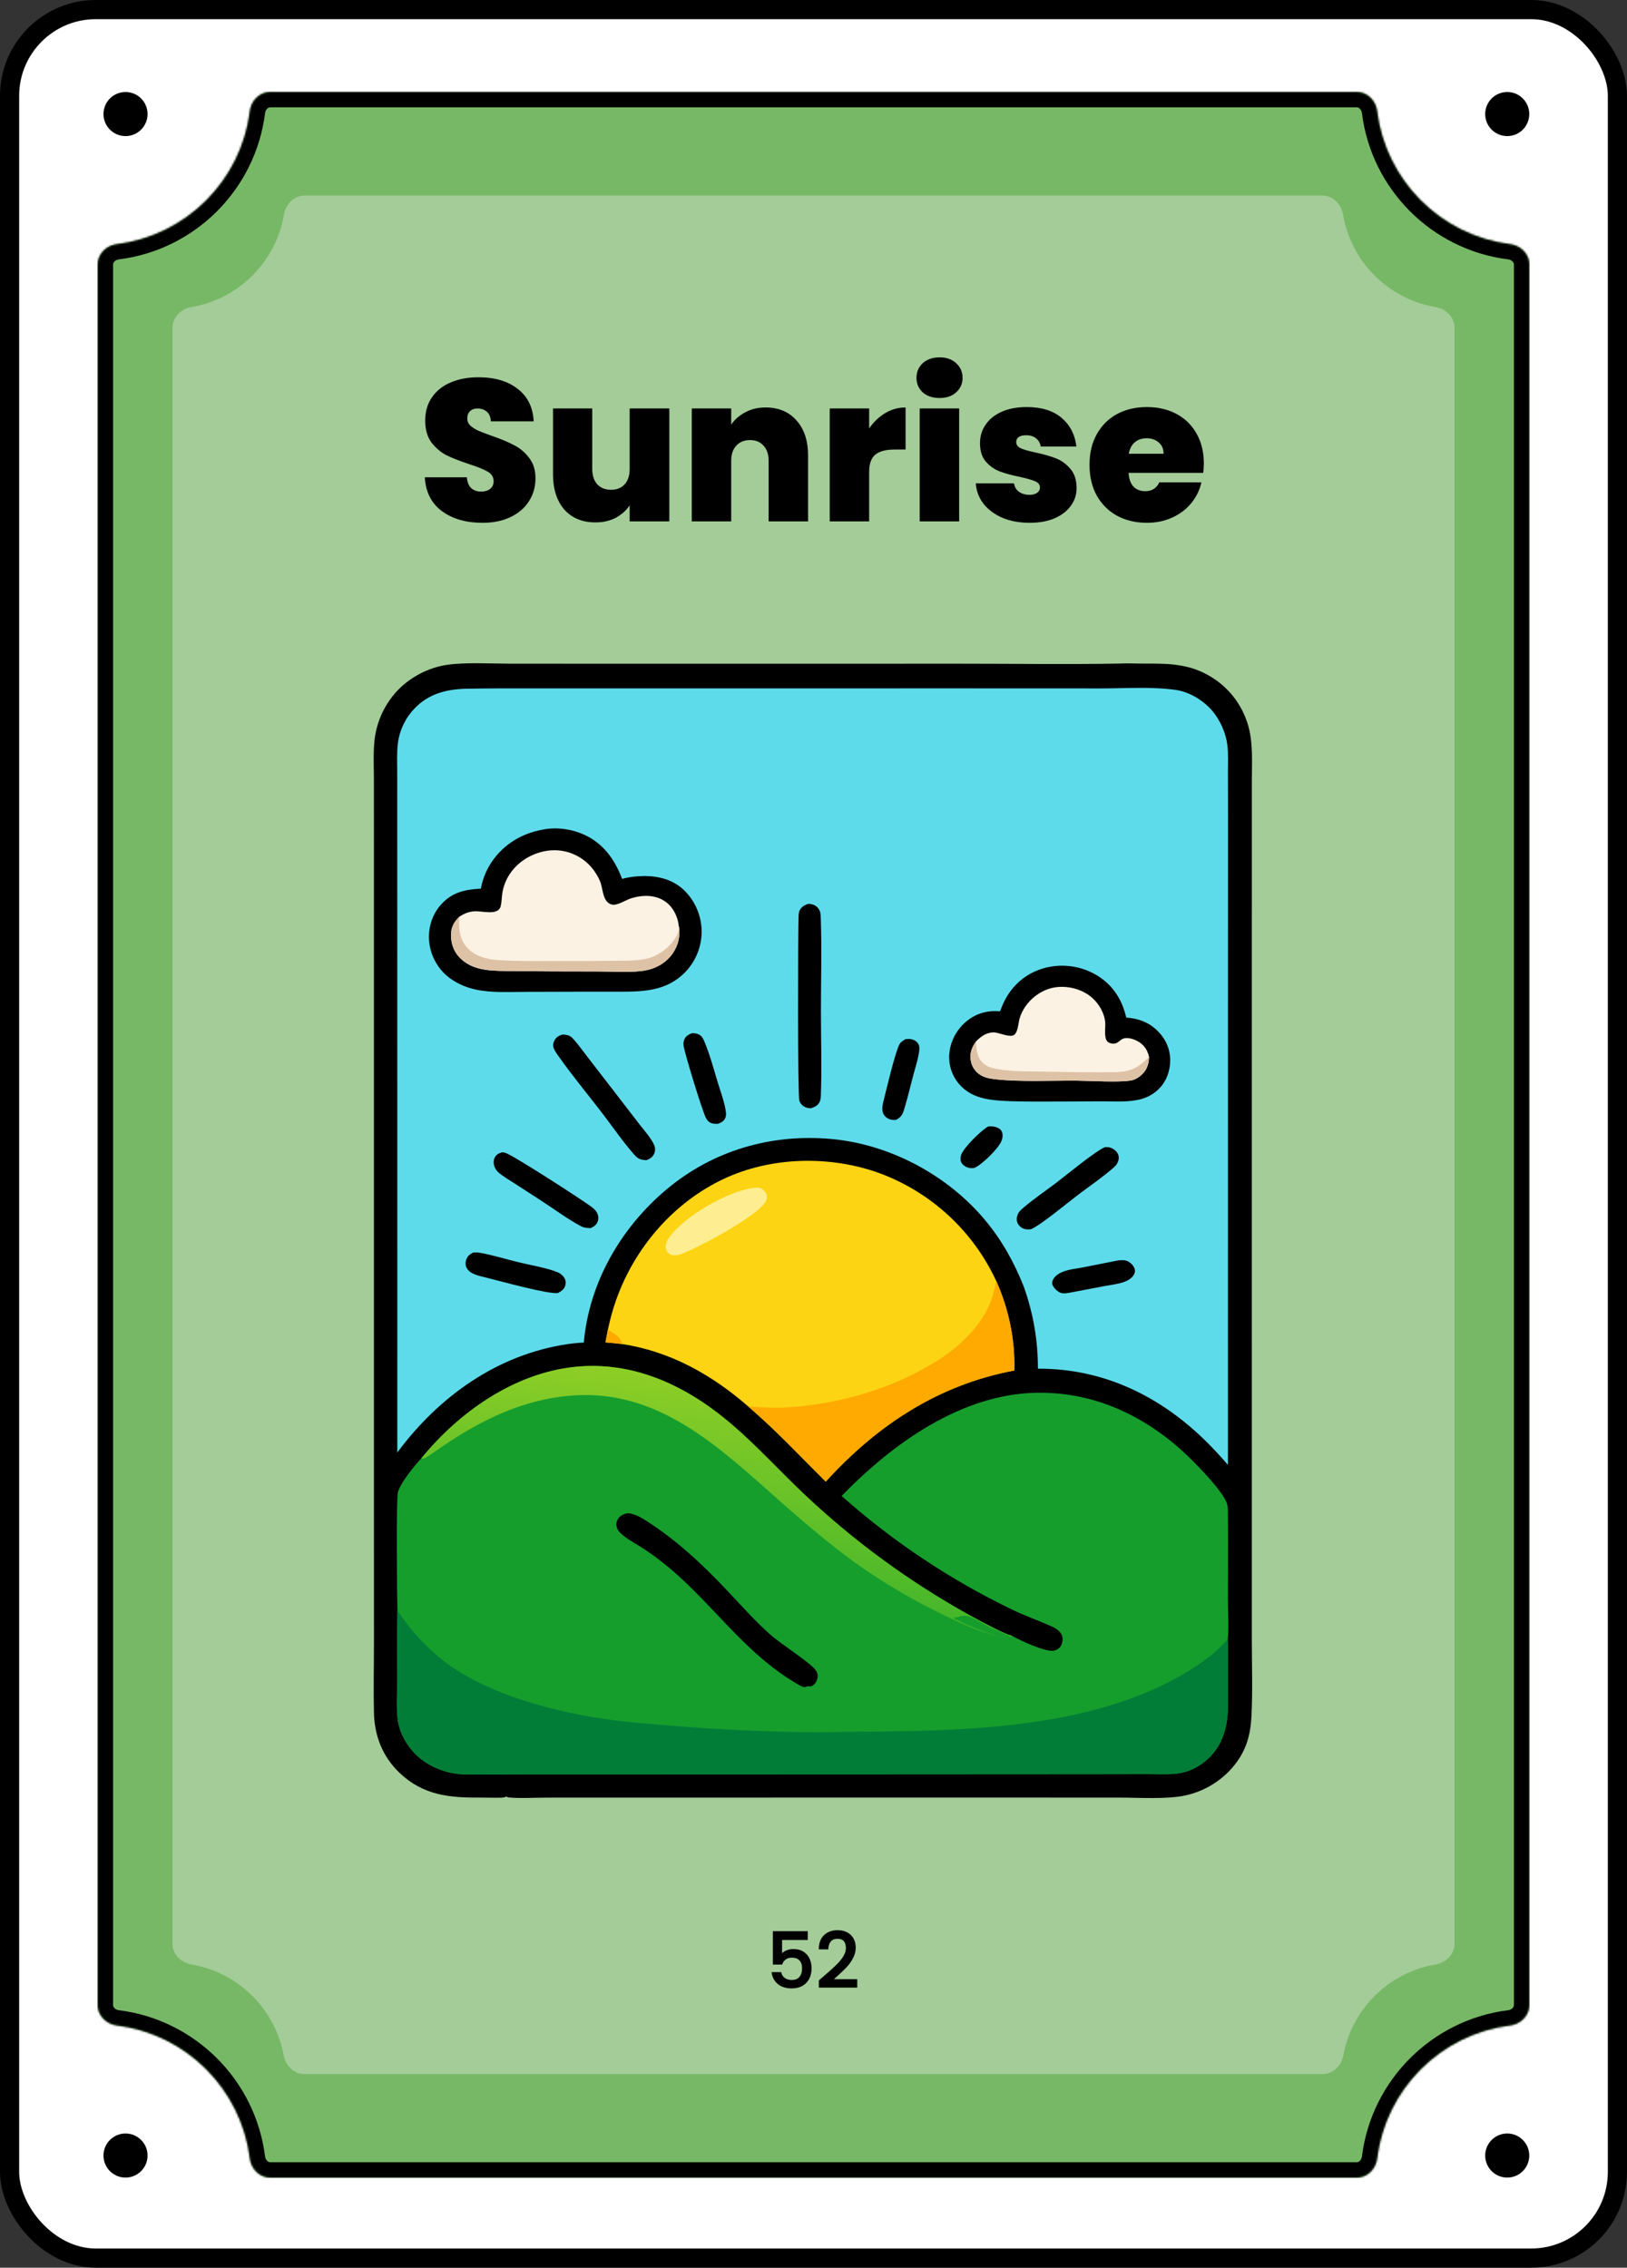 <svg width="849" height="1183" viewBox="0 0 849 1183" fill="none" xmlns="http://www.w3.org/2000/svg">
<rect x="0" y="0" width="849" height="1183" fill="#333333" stroke="none"/>
<rect x="5" y="5" width="839" height="1173" rx="45" fill="white"/>
<rect x="5" y="5" width="839" height="1173" rx="45" stroke="black" stroke-width="10"/>
<circle cx="786.5" cy="1124.5" r="11.5" fill="black"/>
<circle cx="786.5" cy="59.5" r="11.5" fill="black"/>
<path d="M77 1124.5C77 1130.85 71.851 1136 65.5 1136C59.149 1136 54 1130.85 54 1124.5C54 1118.15 59.149 1113 65.5 1113C71.851 1113 77 1118.15 77 1124.5Z" fill="black"/>
<path d="M77 59.5C77 65.851 71.851 71 65.5 71C59.149 71 54 65.851 54 59.5C54 53.149 59.149 48 65.5 48C71.851 48 77 53.149 77 59.5Z" fill="black"/>
<mask id="path-6-inside-1_1_126" fill="white">
<path d="M708 48C713.523 48 717.934 52.5 718.616 57.98C723.122 94.183 751.817 122.878 788.02 127.384C793.5 128.066 798 132.477 798 138V1046C798 1051.52 793.5 1055.93 788.02 1056.62C751.817 1061.12 723.122 1089.82 718.616 1126.02C717.934 1131.5 713.523 1136 708 1136H141C135.477 1136 131.066 1131.5 130.384 1126.02C125.878 1089.82 97.183 1061.12 60.98 1056.62C55.5 1055.93 51 1051.52 51 1046V138C51 132.477 55.5 128.066 60.98 127.384C97.183 122.878 125.878 94.183 130.384 57.98C131.066 52.5 135.477 48 141 48H708Z"/>
</mask>
<path d="M708 48C713.523 48 717.934 52.5 718.616 57.98C723.122 94.183 751.817 122.878 788.02 127.384C793.5 128.066 798 132.477 798 138V1046C798 1051.52 793.5 1055.93 788.02 1056.62C751.817 1061.12 723.122 1089.82 718.616 1126.02C717.934 1131.5 713.523 1136 708 1136H141C135.477 1136 131.066 1131.5 130.384 1126.02C125.878 1089.82 97.183 1061.12 60.98 1056.62C55.5 1055.93 51 1051.52 51 1046V138C51 132.477 55.5 128.066 60.98 127.384C97.183 122.878 125.878 94.183 130.384 57.98C131.066 52.5 135.477 48 141 48H708Z" fill="#77B866"/>
<path d="M130.384 1126.02L138.322 1125.03L130.384 1126.02ZM718.616 1126.02L710.678 1125.03L718.616 1126.02ZM788.02 1056.62L789.008 1064.56L788.02 1056.62ZM718.616 57.98L726.555 56.992L718.616 57.98ZM718.616 57.98L710.678 58.968C715.635 98.806 747.194 130.365 787.032 135.322L788.02 127.384L789.008 119.445C756.44 115.392 730.608 89.56 726.555 56.992L718.616 57.98ZM798 138H790V1046H798H806V138H798ZM788.02 1056.62L787.032 1048.68C747.194 1053.64 715.635 1085.19 710.678 1125.03L718.616 1126.02L726.555 1127.01C730.608 1094.44 756.44 1068.61 789.008 1064.56L788.02 1056.62ZM708 1136V1128H141V1136V1144H708V1136ZM130.384 1126.02L138.322 1125.03C133.365 1085.19 101.806 1053.64 61.968 1048.68L60.98 1056.62L59.992 1064.56C92.56 1068.61 118.392 1094.44 122.445 1127.01L130.384 1126.02ZM51 1046H59V138H51H43V1046H51ZM60.98 127.384L61.968 135.322C101.806 130.365 133.365 98.806 138.322 58.968L130.384 57.98L122.445 56.992C118.392 89.56 92.56 115.392 59.992 119.445L60.98 127.384ZM141 48V56H708V48V40H141V48ZM130.384 57.98L138.322 58.968C138.438 58.039 138.872 57.231 139.427 56.696C139.954 56.189 140.494 56 141 56V48V40C130.84 40 123.547 48.133 122.445 56.992L130.384 57.98ZM51 138H59C59 137.494 59.189 136.954 59.696 136.427C60.231 135.872 61.039 135.438 61.968 135.322L60.98 127.384L59.992 119.445C51.133 120.547 43 127.84 43 138H51ZM60.98 1056.62L61.968 1048.68C61.039 1048.56 60.231 1048.13 59.696 1047.57C59.189 1047.05 59 1046.51 59 1046H51H43C43 1056.16 51.133 1063.45 59.992 1064.56L60.98 1056.62ZM141 1136V1128C140.494 1128 139.954 1127.81 139.427 1127.3C138.872 1126.77 138.438 1125.96 138.322 1125.03L130.384 1126.02L122.445 1127.01C123.547 1135.87 130.84 1144 141 1144V1136ZM718.616 1126.02L710.678 1125.03C710.562 1125.96 710.128 1126.77 709.573 1127.3C709.046 1127.81 708.506 1128 708 1128V1136V1144C718.16 1144 725.453 1135.87 726.555 1127.01L718.616 1126.02ZM798 1046H790C790 1046.51 789.811 1047.05 789.304 1047.57C788.769 1048.13 787.961 1048.56 787.032 1048.68L788.02 1056.62L789.008 1064.56C797.867 1063.45 806 1056.16 806 1046H798ZM788.02 127.384L787.032 135.322C787.961 135.438 788.769 135.872 789.304 136.427C789.811 136.954 790 137.494 790 138H798H806C806 127.84 797.867 120.547 789.008 119.445L788.02 127.384ZM718.616 57.98L726.555 56.992C725.453 48.133 718.16 40 708 40V48V56C708.506 56 709.046 56.189 709.573 56.696C710.128 57.231 710.562 58.039 710.678 58.968L718.616 57.98Z" fill="black" mask="url(#path-6-inside-1_1_126)"/>
<path d="M690 102C695.523 102 699.911 106.512 700.837 111.957C705.019 136.563 724.437 155.981 749.043 160.163C754.488 161.089 759 165.477 759 171V1014C759 1019.52 754.488 1023.91 749.043 1024.84C724.711 1028.97 705.454 1048 700.984 1072.22C699.993 1077.59 695.633 1082 690.175 1082H158.825C153.367 1082 149.007 1077.59 148.016 1072.22C143.546 1048 124.288 1028.97 99.957 1024.84C94.512 1023.91 90 1019.52 90 1014V171C90 165.477 94.512 161.089 99.957 160.163C124.563 155.981 143.981 136.563 148.163 111.957C149.089 106.512 153.477 102 159 102H690Z" fill="#A3CC98"/>
<path d="M251.81 272.735C243.2 272.735 236.13 270.705 230.6 266.645C225.07 262.515 222.095 256.635 221.675 249.005H243.62C243.83 251.595 244.6 253.485 245.93 254.675C247.26 255.865 248.975 256.46 251.075 256.46C252.965 256.46 254.505 256.005 255.695 255.095C256.955 254.115 257.585 252.785 257.585 251.105C257.585 248.935 256.57 247.255 254.54 246.065C252.51 244.875 249.22 243.545 244.67 242.075C239.84 240.465 235.92 238.925 232.91 237.455C229.97 235.915 227.38 233.71 225.14 230.84C222.97 227.9 221.885 224.085 221.885 219.395C221.885 214.635 223.075 210.575 225.455 207.215C227.835 203.785 231.125 201.195 235.325 199.445C239.525 197.695 244.285 196.82 249.605 196.82C258.215 196.82 265.075 198.85 270.185 202.91C275.365 206.9 278.13 212.535 278.48 219.815H256.115C256.045 217.575 255.345 215.895 254.015 214.775C252.755 213.655 251.11 213.095 249.08 213.095C247.54 213.095 246.28 213.55 245.3 214.46C244.32 215.37 243.83 216.665 243.83 218.345C243.83 219.745 244.355 220.97 245.405 222.02C246.525 223 247.89 223.875 249.5 224.645C251.11 225.345 253.49 226.255 256.64 227.375C261.33 228.985 265.18 230.595 268.19 232.205C271.27 233.745 273.895 235.95 276.065 238.82C278.305 241.62 279.425 245.19 279.425 249.53C279.425 253.94 278.305 257.895 276.065 261.395C273.895 264.895 270.71 267.66 266.51 269.69C262.38 271.72 257.48 272.735 251.81 272.735ZM349.262 213.095V272H328.577V263.6C326.827 266.26 324.412 268.43 321.332 270.11C318.252 271.72 314.717 272.525 310.727 272.525C303.867 272.525 298.442 270.285 294.452 265.805C290.532 261.255 288.572 255.095 288.572 247.325V213.095H309.047V244.7C309.047 248.06 309.922 250.72 311.672 252.68C313.492 254.57 315.872 255.515 318.812 255.515C321.822 255.515 324.202 254.57 325.952 252.68C327.702 250.72 328.577 248.06 328.577 244.7V213.095H349.262ZM399.51 212.57C406.3 212.57 411.69 214.845 415.68 219.395C419.67 223.875 421.665 229.965 421.665 237.665V272H401.085V240.395C401.085 237.035 400.21 234.41 398.46 232.52C396.71 230.56 394.365 229.58 391.425 229.58C388.345 229.58 385.93 230.56 384.18 232.52C382.43 234.41 381.555 237.035 381.555 240.395V272H360.975V213.095H381.555V221.495C383.375 218.835 385.825 216.7 388.905 215.09C391.985 213.41 395.52 212.57 399.51 212.57ZM453.537 223.49C455.847 220.13 458.647 217.47 461.937 215.51C465.227 213.55 468.762 212.57 472.542 212.57V234.515H466.767C462.287 234.515 458.962 235.39 456.792 237.14C454.622 238.89 453.537 241.935 453.537 246.275V272H432.957V213.095H453.537V223.49ZM490.315 207.635C486.675 207.635 483.735 206.655 481.495 204.695C479.325 202.665 478.24 200.145 478.24 197.135C478.24 194.055 479.325 191.5 481.495 189.47C483.735 187.44 486.675 186.425 490.315 186.425C493.885 186.425 496.755 187.44 498.925 189.47C501.165 191.5 502.285 194.055 502.285 197.135C502.285 200.145 501.165 202.665 498.925 204.695C496.755 206.655 493.885 207.635 490.315 207.635ZM500.5 213.095V272H479.92V213.095H500.5ZM537.315 272.735C531.995 272.735 527.235 271.86 523.035 270.11C518.905 268.29 515.615 265.84 513.165 262.76C510.785 259.61 509.455 256.075 509.175 252.155H529.125C529.405 254.045 530.28 255.515 531.75 256.565C533.22 257.615 535.04 258.14 537.21 258.14C538.89 258.14 540.22 257.79 541.2 257.09C542.18 256.39 542.67 255.48 542.67 254.36C542.67 252.89 541.865 251.805 540.255 251.105C538.645 250.405 535.985 249.635 532.275 248.795C528.075 247.955 524.575 247.01 521.775 245.96C518.975 244.91 516.525 243.195 514.425 240.815C512.395 238.435 511.38 235.215 511.38 231.155C511.38 227.655 512.325 224.505 514.215 221.705C516.105 218.835 518.87 216.56 522.51 214.88C526.22 213.2 530.665 212.36 535.845 212.36C543.545 212.36 549.6 214.25 554.01 218.03C558.42 221.81 560.975 226.78 561.675 232.94H543.09C542.74 231.05 541.9 229.615 540.57 228.635C539.31 227.585 537.595 227.06 535.425 227.06C533.745 227.06 532.45 227.375 531.54 228.005C530.7 228.635 530.28 229.51 530.28 230.63C530.28 232.03 531.085 233.115 532.695 233.885C534.305 234.585 536.895 235.32 540.465 236.09C544.735 237 548.27 238.015 551.07 239.135C553.94 240.255 556.425 242.075 558.525 244.595C560.695 247.045 561.78 250.405 561.78 254.675C561.78 258.105 560.765 261.185 558.735 263.915C556.775 266.645 553.94 268.815 550.23 270.425C546.59 271.965 542.285 272.735 537.315 272.735ZM628.178 241.865C628.178 243.475 628.073 245.085 627.863 246.695H588.908C589.118 249.915 589.993 252.33 591.533 253.94C593.143 255.48 595.173 256.25 597.623 256.25C601.053 256.25 603.503 254.71 604.973 251.63H626.918C626.008 255.69 624.223 259.33 621.563 262.55C618.973 265.7 615.683 268.185 611.693 270.005C607.703 271.825 603.293 272.735 598.463 272.735C592.653 272.735 587.473 271.51 582.923 269.06C578.443 266.61 574.908 263.11 572.318 258.56C569.798 254.01 568.538 248.655 568.538 242.495C568.538 236.335 569.798 231.015 572.318 226.535C574.838 221.985 578.338 218.485 582.818 216.035C587.368 213.585 592.583 212.36 598.463 212.36C604.273 212.36 609.418 213.55 613.898 215.93C618.378 218.31 621.878 221.74 624.398 226.22C626.918 230.63 628.178 235.845 628.178 241.865ZM607.178 236.72C607.178 234.2 606.338 232.24 604.658 230.84C602.978 229.37 600.878 228.635 598.358 228.635C595.838 228.635 593.773 229.335 592.163 230.735C590.553 232.065 589.503 234.06 589.013 236.72H607.178Z" fill="black"/>
<mask id="path-10-outside-2_1_126" maskUnits="userSpaceOnUse" x="402" y="1006" width="46" height="32" fill="black">
<rect fill="white" x="402" y="1006" width="46" height="32"/>
<path d="M421.2 1011.76H407.8V1019.72C408.36 1018.97 409.187 1018.35 410.28 1017.84C411.4 1017.33 412.587 1017.08 413.84 1017.08C416.08 1017.08 417.893 1017.56 419.28 1018.52C420.693 1019.48 421.693 1020.69 422.28 1022.16C422.893 1023.63 423.2 1025.17 423.2 1026.8C423.2 1028.77 422.813 1030.53 422.04 1032.08C421.293 1033.6 420.16 1034.8 418.64 1035.68C417.147 1036.56 415.307 1037 413.12 1037C410.213 1037 407.88 1036.28 406.12 1034.84C404.36 1033.4 403.307 1031.49 402.96 1029.12H407.4C407.693 1030.37 408.347 1031.37 409.36 1032.12C410.373 1032.84 411.64 1033.2 413.16 1033.2C415.053 1033.2 416.467 1032.63 417.4 1031.48C418.36 1030.33 418.84 1028.81 418.84 1026.92C418.84 1025 418.36 1023.53 417.4 1022.52C416.44 1021.48 415.027 1020.96 413.16 1020.96C411.853 1020.96 410.747 1021.29 409.84 1021.96C408.96 1022.6 408.32 1023.48 407.92 1024.6H403.6V1007.76H421.2V1011.76ZM430.467 1030.8C433.027 1028.59 435.04 1026.77 436.507 1025.36C438 1023.92 439.24 1022.43 440.227 1020.88C441.214 1019.33 441.707 1017.79 441.707 1016.24C441.707 1014.64 441.32 1013.39 440.547 1012.48C439.8 1011.57 438.614 1011.12 436.987 1011.12C435.414 1011.12 434.187 1011.63 433.307 1012.64C432.454 1013.63 432 1014.96 431.947 1016.64H427.547C427.627 1013.6 428.534 1011.28 430.267 1009.68C432.027 1008.05 434.254 1007.24 436.947 1007.24C439.854 1007.24 442.12 1008.04 443.747 1009.64C445.4 1011.24 446.227 1013.37 446.227 1016.04C446.227 1017.96 445.734 1019.81 444.747 1021.6C443.787 1023.36 442.627 1024.95 441.267 1026.36C439.934 1027.75 438.227 1029.36 436.147 1031.2L434.347 1032.8H447.027V1036.6H427.587V1033.28L430.467 1030.8Z"/>
</mask>
<path d="M421.2 1011.76H407.8V1019.72C408.36 1018.97 409.187 1018.35 410.28 1017.84C411.4 1017.33 412.587 1017.08 413.84 1017.08C416.08 1017.08 417.893 1017.56 419.28 1018.52C420.693 1019.48 421.693 1020.69 422.28 1022.16C422.893 1023.63 423.2 1025.17 423.2 1026.8C423.2 1028.77 422.813 1030.53 422.04 1032.08C421.293 1033.6 420.16 1034.8 418.64 1035.68C417.147 1036.56 415.307 1037 413.12 1037C410.213 1037 407.88 1036.28 406.12 1034.84C404.36 1033.4 403.307 1031.49 402.96 1029.12H407.4C407.693 1030.37 408.347 1031.37 409.36 1032.12C410.373 1032.84 411.64 1033.2 413.16 1033.2C415.053 1033.2 416.467 1032.63 417.4 1031.48C418.36 1030.33 418.84 1028.81 418.84 1026.92C418.84 1025 418.36 1023.53 417.4 1022.52C416.44 1021.48 415.027 1020.96 413.16 1020.96C411.853 1020.96 410.747 1021.29 409.84 1021.96C408.96 1022.6 408.32 1023.48 407.92 1024.6H403.6V1007.76H421.2V1011.76ZM430.467 1030.8C433.027 1028.59 435.04 1026.77 436.507 1025.36C438 1023.92 439.24 1022.43 440.227 1020.88C441.214 1019.33 441.707 1017.79 441.707 1016.24C441.707 1014.64 441.32 1013.39 440.547 1012.48C439.8 1011.57 438.614 1011.12 436.987 1011.12C435.414 1011.12 434.187 1011.63 433.307 1012.64C432.454 1013.63 432 1014.96 431.947 1016.64H427.547C427.627 1013.6 428.534 1011.28 430.267 1009.68C432.027 1008.05 434.254 1007.24 436.947 1007.24C439.854 1007.24 442.12 1008.04 443.747 1009.64C445.4 1011.24 446.227 1013.37 446.227 1016.04C446.227 1017.96 445.734 1019.81 444.747 1021.6C443.787 1023.36 442.627 1024.95 441.267 1026.36C439.934 1027.75 438.227 1029.36 436.147 1031.2L434.347 1032.8H447.027V1036.6H427.587V1033.28L430.467 1030.8Z" fill="black"/>
<path d="M421.2 1011.76V1012.06H421.5V1011.76H421.2ZM407.8 1011.76V1011.46H407.5V1011.76H407.8ZM407.8 1019.72H407.5V1020.62L408.04 1019.9L407.8 1019.72ZM410.28 1017.84L410.156 1017.57L410.154 1017.57L410.28 1017.84ZM419.28 1018.52L419.109 1018.77L419.111 1018.77L419.28 1018.52ZM422.28 1022.16L422.001 1022.27L422.003 1022.28L422.28 1022.16ZM422.04 1032.08L421.772 1031.95L421.771 1031.95L422.04 1032.08ZM418.64 1035.68L418.49 1035.42L418.488 1035.42L418.64 1035.68ZM406.12 1034.84L406.31 1034.61L406.12 1034.84ZM402.96 1029.12V1028.82H402.613L402.663 1029.16L402.96 1029.12ZM407.4 1029.12L407.692 1029.05L407.638 1028.82H407.4V1029.12ZM409.36 1032.12L409.182 1032.36L409.186 1032.36L409.36 1032.12ZM417.4 1031.48L417.17 1031.29L417.167 1031.29L417.4 1031.48ZM417.4 1022.52L417.18 1022.72L417.182 1022.73L417.4 1022.52ZM409.84 1021.96L410.016 1022.2L410.018 1022.2L409.84 1021.96ZM407.92 1024.6V1024.9H408.131L408.203 1024.7L407.92 1024.6ZM403.6 1024.6H403.3V1024.9H403.6V1024.6ZM403.6 1007.76V1007.46H403.3V1007.76H403.6ZM421.2 1007.76H421.5V1007.46H421.2V1007.76ZM421.2 1011.76V1011.46H407.8V1011.76V1012.06H421.2V1011.76ZM407.8 1011.76H407.5V1019.72H407.8H408.1V1011.76H407.8ZM407.8 1019.72L408.04 1019.9C408.563 1019.2 409.345 1018.6 410.406 1018.11L410.28 1017.84L410.154 1017.57C409.028 1018.09 408.157 1018.74 407.56 1019.54L407.8 1019.72ZM410.28 1017.84L410.404 1018.11C411.484 1017.62 412.628 1017.38 413.84 1017.38V1017.08V1016.78C412.545 1016.78 411.316 1017.04 410.156 1017.57L410.28 1017.84ZM413.84 1017.08V1017.38C416.039 1017.38 417.787 1017.85 419.109 1018.77L419.28 1018.52L419.451 1018.27C418 1017.27 416.121 1016.78 413.84 1016.78V1017.08ZM419.28 1018.52L419.111 1018.77C420.48 1019.7 421.439 1020.86 422.001 1022.27L422.28 1022.16L422.559 1022.05C421.948 1020.52 420.907 1019.26 419.449 1018.27L419.28 1018.52ZM422.28 1022.16L422.003 1022.28C422.601 1023.7 422.9 1025.21 422.9 1026.8H423.2H423.5C423.5 1025.13 423.186 1023.55 422.557 1022.04L422.28 1022.16ZM423.2 1026.8H422.9C422.9 1028.73 422.521 1030.45 421.772 1031.95L422.04 1032.08L422.308 1032.21C423.105 1030.62 423.5 1028.81 423.5 1026.8H423.2ZM422.04 1032.08L421.771 1031.95C421.051 1033.41 419.96 1034.57 418.49 1035.42L418.64 1035.68L418.79 1035.94C420.36 1035.03 421.535 1033.79 422.309 1032.21L422.04 1032.08ZM418.64 1035.68L418.488 1035.42C417.051 1036.27 415.267 1036.7 413.12 1036.7V1037V1037.3C415.346 1037.3 417.242 1036.85 418.792 1035.94L418.64 1035.68ZM413.12 1037V1036.7C410.263 1036.7 408.003 1035.99 406.31 1034.61L406.12 1034.84L405.93 1035.07C407.757 1036.57 410.164 1037.3 413.12 1037.3V1037ZM406.12 1034.84L406.31 1034.61C404.611 1033.22 403.593 1031.38 403.257 1029.08L402.96 1029.12L402.663 1029.16C403.02 1031.61 404.109 1033.58 405.93 1035.07L406.12 1034.84ZM402.96 1029.12V1029.42H407.4V1029.12V1028.82H402.96V1029.12ZM407.4 1029.12L407.108 1029.19C407.417 1030.51 408.11 1031.57 409.182 1032.36L409.36 1032.12L409.538 1031.88C408.583 1031.18 407.97 1030.24 407.692 1029.05L407.4 1029.12ZM409.36 1032.12L409.186 1032.36C410.261 1033.13 411.592 1033.5 413.16 1033.5V1033.2V1032.9C411.688 1032.9 410.486 1032.55 409.534 1031.88L409.36 1032.12ZM413.16 1033.2V1033.5C415.116 1033.5 416.627 1032.9 417.633 1031.67L417.4 1031.48L417.167 1031.29C416.306 1032.35 414.991 1032.9 413.16 1032.9V1033.2ZM417.4 1031.48L417.63 1031.67C418.646 1030.46 419.14 1028.86 419.14 1026.92H418.84H418.54C418.54 1028.76 418.074 1030.21 417.17 1031.29L417.4 1031.48ZM418.84 1026.92H419.14C419.14 1024.95 418.648 1023.4 417.618 1022.31L417.4 1022.52L417.182 1022.73C418.072 1023.67 418.54 1025.05 418.54 1026.92H418.84ZM417.4 1022.52L417.62 1022.32C416.587 1021.2 415.082 1020.66 413.16 1020.66V1020.96V1021.26C414.971 1021.26 416.293 1021.76 417.18 1022.72L417.4 1022.52ZM413.16 1020.96V1020.66C411.8 1020.66 410.628 1021.01 409.662 1021.72L409.84 1021.96L410.018 1022.2C410.865 1021.58 411.907 1021.26 413.16 1021.26V1020.96ZM409.84 1021.96L409.664 1021.72C408.73 1022.4 408.056 1023.33 407.637 1024.5L407.92 1024.6L408.203 1024.7C408.584 1023.63 409.19 1022.8 410.016 1022.2L409.84 1021.96ZM407.92 1024.6V1024.3H403.6V1024.6V1024.9H407.92V1024.6ZM403.6 1024.6H403.9V1007.76H403.6H403.3V1024.6H403.6ZM403.6 1007.76V1008.06H421.2V1007.76V1007.46H403.6V1007.76ZM421.2 1007.76H420.9V1011.76H421.2H421.5V1007.76H421.2ZM430.467 1030.8L430.663 1031.03L430.663 1031.03L430.467 1030.8ZM436.507 1025.36L436.715 1025.58L436.715 1025.58L436.507 1025.36ZM440.547 1012.48L440.315 1012.67L440.319 1012.67L440.547 1012.48ZM433.307 1012.64L433.08 1012.44L433.08 1012.44L433.307 1012.64ZM431.947 1016.64V1016.94H432.238L432.247 1016.65L431.947 1016.64ZM427.547 1016.64L427.247 1016.63L427.239 1016.94H427.547V1016.64ZM430.267 1009.68L430.47 1009.9L430.47 1009.9L430.267 1009.68ZM443.747 1009.64L443.536 1009.85L443.538 1009.86L443.747 1009.64ZM444.747 1021.6L444.484 1021.45L444.484 1021.46L444.747 1021.6ZM441.267 1026.36L441.051 1026.15L441.051 1026.15L441.267 1026.36ZM436.147 1031.2L435.948 1030.98L435.948 1030.98L436.147 1031.2ZM434.347 1032.8L434.148 1032.58L433.558 1033.1H434.347V1032.8ZM447.027 1032.8H447.327V1032.5H447.027V1032.8ZM447.027 1036.6V1036.9H447.327V1036.6H447.027ZM427.587 1036.6H427.287V1036.9H427.587V1036.6ZM427.587 1033.28L427.391 1033.05L427.287 1033.14V1033.28H427.587ZM430.467 1030.8L430.663 1031.03C433.225 1028.81 435.243 1026.99 436.715 1025.58L436.507 1025.36L436.299 1025.14C434.838 1026.55 432.829 1028.36 430.271 1030.57L430.467 1030.8ZM436.507 1025.36L436.715 1025.58C438.223 1024.12 439.479 1022.61 440.48 1021.04L440.227 1020.88L439.974 1020.72C439.002 1022.24 437.777 1023.72 436.299 1025.14L436.507 1025.36ZM440.227 1020.88L440.48 1021.04C441.491 1019.46 442.007 1017.85 442.007 1016.24H441.707H441.407C441.407 1017.72 440.936 1019.21 439.974 1020.72L440.227 1020.88ZM441.707 1016.24H442.007C442.007 1014.59 441.609 1013.26 440.775 1012.29L440.547 1012.48L440.319 1012.67C441.032 1013.51 441.407 1014.69 441.407 1016.24H441.707ZM440.547 1012.48L440.778 1012.29C439.955 1011.29 438.667 1010.82 436.987 1010.82V1011.12V1011.42C438.56 1011.42 439.645 1011.86 440.315 1012.67L440.547 1012.48ZM436.987 1011.12V1010.82C435.343 1010.82 434.027 1011.35 433.08 1012.44L433.307 1012.64L433.533 1012.84C434.346 1011.9 435.484 1011.42 436.987 1011.42V1011.12ZM433.307 1012.64L433.08 1012.44C432.17 1013.5 431.702 1014.9 431.647 1016.63L431.947 1016.64L432.247 1016.65C432.299 1015.02 432.737 1013.76 433.534 1012.84L433.307 1012.64ZM431.947 1016.64V1016.34H427.547V1016.64V1016.94H431.947V1016.64ZM427.547 1016.64L427.847 1016.65C427.925 1013.66 428.812 1011.43 430.47 1009.9L430.267 1009.68L430.063 1009.46C428.255 1011.13 427.328 1013.54 427.247 1016.63L427.547 1016.64ZM430.267 1009.68L430.47 1009.9C432.168 1008.33 434.319 1007.54 436.947 1007.54V1007.24V1006.94C434.188 1006.94 431.886 1007.78 430.063 1009.46L430.267 1009.68ZM436.947 1007.24V1007.54C439.797 1007.54 441.98 1008.32 443.537 1009.85L443.747 1009.64L443.957 1009.43C442.26 1007.76 439.91 1006.94 436.947 1006.94V1007.24ZM443.747 1009.64L443.538 1009.86C445.124 1011.39 445.927 1013.44 445.927 1016.04H446.227H446.527C446.527 1013.31 445.677 1011.09 443.956 1009.42L443.747 1009.64ZM446.227 1016.04H445.927C445.927 1017.91 445.448 1019.71 444.484 1021.45L444.747 1021.6L445.009 1021.75C446.019 1019.92 446.527 1018.01 446.527 1016.04H446.227ZM444.747 1021.6L444.484 1021.46C443.536 1023.19 442.392 1024.76 441.051 1026.15L441.267 1026.36L441.483 1026.57C442.862 1025.14 444.038 1023.53 445.01 1021.74L444.747 1021.6ZM441.267 1026.36L441.051 1026.15C439.725 1027.53 438.024 1029.14 435.948 1030.98L436.147 1031.2L436.346 1031.42C438.429 1029.58 440.142 1027.96 441.483 1026.57L441.267 1026.36ZM436.147 1031.2L435.948 1030.98L434.148 1032.58L434.347 1032.8L434.546 1033.02L436.346 1031.42L436.147 1031.2ZM434.347 1032.8V1033.1H447.027V1032.8V1032.5H434.347V1032.8ZM447.027 1032.8H446.727V1036.6H447.027H447.327V1032.8H447.027ZM447.027 1036.6V1036.3H427.587V1036.6V1036.9H447.027V1036.6ZM427.587 1036.6H427.887V1033.28H427.587H427.287V1036.6H427.587ZM427.587 1033.28L427.783 1033.51L430.663 1031.03L430.467 1030.8L430.271 1030.57L427.391 1033.05L427.587 1033.28Z" fill="black" mask="url(#path-10-outside-2_1_126)"/>
<path d="M583.833 346.177C588.119 345.943 592.561 346.206 596.866 346.186C609.777 346.124 620.766 346.183 632.096 353.197C642.104 359.327 649.234 369.219 651.879 380.651C653.823 389.113 653.242 398.201 653.238 406.833L653.233 437.118L653.229 550.969L653.224 779.989L653.22 854.442C653.224 868.011 653.71 881.796 653.031 895.342C652.635 903.291 651.137 910.211 646.854 917.022C640.611 926.947 630.119 934.104 618.694 936.615C608.927 938.761 594.512 937.776 584.139 937.766L532.181 937.758L323.777 937.762L284.968 937.784C278.663 937.784 271.947 938.243 265.686 937.717C265.118 937.668 264.668 937.483 264.194 937.182C263.163 937.82 262.09 937.775 260.918 937.811C257.668 937.906 254.413 937.735 251.161 937.762C234.774 937.906 220.961 936.718 208.489 924.855C199.715 916.509 195.419 905.64 195.139 893.61C194.851 881.251 195.136 868.825 195.137 856.462L195.127 783.201L195.126 559.753L195.125 441.828L195.107 406.254C195.104 399.511 194.702 392.473 195.477 385.776C196.628 376.129 200.872 367.113 207.572 360.077C214.181 353.213 223.482 348.341 232.911 346.889C242.627 345.393 256.305 346.237 266.456 346.236L330.966 346.258L501.426 346.242C528.878 346.228 556.389 346.672 583.833 346.177Z" fill="black"/>
<path d="M242.84 359.301C248.233 359.2 253.627 359.14 259.022 359.122L501.019 359.102L574.304 359.13C587.15 359.146 600.728 358.128 613.457 359.901C619.957 360.806 626.453 364.511 631.038 369.13C635.906 374.034 639.51 381.511 640.419 388.4C641.036 393.084 640.761 398.005 640.759 402.731L640.808 424.276L640.775 504.375L640.754 764.212C637.296 760.167 633.682 756.256 629.922 752.489C605.75 728.459 576.031 713.876 541.604 714.016C541.602 699.041 539.187 685.126 534.152 671.01C529.149 658.469 522.829 647.073 514.163 636.663C494.505 613.05 464.328 596.91 433.688 594.175C402.349 591.377 372.081 600.163 347.883 620.429C323.972 640.455 307.409 669.115 304.639 700.394C301.779 700.515 298.928 700.787 296.098 701.208C259.516 706.661 229.044 728.495 207.321 757.745L207.304 501.02L207.287 425.324L207.277 402.54C207.276 397.705 207.02 392.708 207.601 387.906C208.431 381.07 211.452 374.686 216.212 369.71C223.462 362.027 232.628 359.63 242.84 359.301Z" fill="#5DDBEB"/>
<path d="M285.024 432.491C291.542 431.517 298.773 432.722 304.73 435.4C314.848 439.948 320.824 448.445 324.638 458.513C328.162 457.491 332.057 457.073 335.722 457.019C343.673 456.903 351.468 458.959 357.251 464.668C362.884 470.313 366.075 477.945 366.135 485.919C366.135 493.98 362.946 501.714 357.263 507.433C347.737 516.987 335.922 517.34 323.393 517.35L306.342 517.339L274.965 517.427C266.137 517.442 256.71 518.083 248.047 516.19C242.593 514.998 237.26 512.572 233.019 508.906C227.629 504.174 224.339 497.495 223.873 490.339C223.477 483.636 225.637 476.851 230.17 471.848C235.97 465.448 242.692 464.002 250.92 463.594C251.865 458.102 254.336 452.56 257.671 448.122C264.402 439.164 274.045 434.072 285.024 432.491Z" fill="black"/>
<path d="M239.729 478.228C242.305 476.534 244.397 475.664 247.5 475.41C251.555 475.078 260.125 477.988 261.323 472.529C261.824 470.245 261.788 467.859 262.184 465.556C263.4 458.477 267.655 452.34 273.613 448.404C279.735 444.358 287.425 442.545 294.652 444.127C301.415 445.598 307.293 449.75 310.94 455.631C311.977 457.27 312.944 459.006 313.524 460.864C314.686 464.587 314.688 470.833 319.387 471.902C322.051 472.508 326.437 469.588 329.062 468.725C336.933 466.138 345.895 466.887 350.935 474.146C352.602 476.547 353.982 480.001 354.149 482.947C354.465 484.065 354.546 485.35 354.541 486.51C354.518 491.692 352.243 496.716 348.552 500.326C345.372 503.438 341.223 505.422 336.866 506.242C329.971 507.541 319.623 506.805 312.384 506.803C296.192 506.818 280.001 506.735 263.81 506.555C255.148 506.416 246.123 506.176 239.683 499.395C236.588 496.136 235.199 491.676 235.357 487.225C235.49 483.486 237.029 480.734 239.729 478.228Z" fill="#FCF2E3"/>
<path d="M239.729 478.229C239.277 483.94 239.583 489.44 243.469 494.019C247.372 498.618 253.412 500.366 259.254 500.798C271.088 501.673 283.327 501.271 295.205 501.333C303.022 501.38 310.84 501.349 318.657 501.24C324.826 501.173 331.368 501.43 337.419 500.134C341.274 499.308 344.824 497.265 347.77 494.677C350.329 492.428 353.897 488.261 354.182 484.699C354.228 484.124 354.183 483.523 354.149 482.949C354.465 484.066 354.546 485.352 354.541 486.512C354.518 491.694 352.243 496.718 348.552 500.328C345.372 503.44 341.223 505.424 336.866 506.244C329.971 507.543 319.623 506.807 312.384 506.805C296.192 506.82 280.001 506.737 263.81 506.557C255.148 506.417 246.123 506.178 239.683 499.397C236.588 496.138 235.199 491.678 235.357 487.226C235.49 483.487 237.029 480.736 239.729 478.229Z" fill="#DDC2A6"/>
<path d="M550.043 504.032C557.971 503.092 565.983 504.865 572.774 509.06C580.911 514.133 585.595 521.643 587.687 530.847C593.864 531.283 599.215 533.167 603.754 537.506C608.023 541.586 610.599 547.005 610.638 552.944C610.674 558.512 608.739 563.983 604.796 567.974C602.224 570.545 599.025 572.401 595.516 573.359C589.062 575.129 581.707 574.54 575.08 574.548L555.541 574.646C544.964 574.626 534.304 574.872 523.743 574.298C515.067 573.825 506.709 572.607 500.628 565.709C496.79 561.318 494.896 555.56 495.377 549.75C495.867 543.304 499.163 537.18 504.082 533.023C509.29 528.622 515.115 527.033 521.834 527.57C523.365 523.503 525.155 519.729 527.875 516.291C533.405 509.304 541.244 505.084 550.043 504.032Z" fill="black"/>
<path d="M509.335 543.236C511.923 540.647 514.666 538.625 518.477 538.579C521.349 538.544 527.449 541.789 529.516 539.609C531.336 537.689 531.358 533.551 532.139 531.029C534.803 522.421 543.188 515.557 552.17 514.888C558.385 514.426 565.114 516.32 569.836 520.464C573.58 523.751 576.47 528.745 576.748 533.787C576.89 536.348 575.957 541.414 577.908 543.382C578.736 544.218 580.256 544.528 581.389 544.446C583.341 544.304 584.231 542.654 585.879 541.933C588.633 540.729 593.039 542.476 595.215 544.185C597.667 546.109 598.886 548.361 599.588 551.349C599.51 554.016 599.051 556.318 597.546 558.571C596 560.884 593.157 563.086 590.39 563.619C584.199 564.811 569.006 563.82 561.954 563.763C548.794 563.654 531.987 564.501 519.24 563.018C516.304 562.677 513.541 562.159 511.068 560.448C508.617 558.752 507.03 556.118 506.548 553.189C505.924 549.403 507.153 546.267 509.335 543.236Z" fill="#FCF2E3"/>
<path d="M509.335 543.229C509.387 547.278 509.782 551.477 512.842 554.49C514.821 556.44 517.4 557.124 520.064 557.626C528.483 559.21 537.646 558.897 546.216 559.053C558.221 559.271 570.289 559.523 582.292 559.295C590.056 559.148 594.226 556.848 599.588 551.342C599.51 554.01 599.051 556.311 597.546 558.564C596 560.878 593.157 563.08 590.39 563.613C584.199 564.804 569.006 563.814 561.954 563.757C548.794 563.648 531.987 564.494 519.24 563.012C516.304 562.671 513.541 562.153 511.068 560.442C508.617 558.746 507.03 556.112 506.548 553.182C505.924 549.397 507.153 546.26 509.335 543.229Z" fill="#DDC2A6"/>
<path d="M421.756 471.52C422.651 471.527 423.617 471.688 424.462 471.997C425.977 472.55 427.102 473.696 427.742 475.159C428.332 476.508 428.267 478.237 428.317 479.697C428.855 495.425 428.375 511.334 428.373 527.079C428.371 541.936 428.879 556.994 428.329 571.832C428.292 572.846 428.144 573.852 427.72 574.784C426.812 576.777 425.097 577.509 423.162 578.164C422.18 578.131 421.176 577.973 420.261 577.601C418.827 577.017 417.65 575.727 417.137 574.272C416.153 571.478 416.419 487.694 416.679 479.311C416.724 477.871 416.669 475.987 417.392 474.698C418.367 472.961 419.947 472.119 421.756 471.52Z" fill="black"/>
<path d="M293.493 539.713C294.581 539.708 295.798 539.834 296.818 540.246C297.69 540.598 298.413 541.169 299.038 541.863C301.866 545 304.362 548.54 306.948 551.884L320.928 569.981L333.74 586.611C336.277 589.916 339.682 593.58 341.386 597.382C341.978 598.702 341.963 600.482 341.383 601.802C340.557 603.684 339.147 604.533 337.342 605.248C336.068 605.16 334.836 605.116 333.661 604.555C332.564 604.03 331.781 603.274 330.988 602.378C324.937 595.542 319.566 587.619 313.985 580.366C306.529 570.675 298.621 561.128 291.565 551.152C290.588 549.771 289.224 547.961 288.781 546.307C288.458 545.102 288.82 543.595 289.446 542.549C290.41 540.938 291.762 540.209 293.493 539.713Z" fill="black"/>
<path d="M576.618 598.446C577.647 598.42 578.608 598.414 579.592 598.772C581.228 599.369 582.791 600.596 583.45 602.237C584.011 603.632 583.844 605.102 583.218 606.442C582.689 607.573 582.003 608.309 581.081 609.121C575.137 614.353 568.289 618.947 561.978 623.747C557.247 627.346 542.707 639.382 538.029 641.236C536.758 641.417 535.306 641.432 534.088 640.958C532.73 640.43 531.431 639.212 530.895 637.847C530.315 636.367 530.541 634.718 531.178 633.298C531.654 632.24 532.444 631.446 533.302 630.69C538.838 625.811 545.285 621.507 551.176 617.033C556.165 613.244 571.9 600.242 576.618 598.446Z" fill="black"/>
<path d="M262.041 601.126C262.604 601.184 263.168 601.272 263.713 601.428C267.68 602.563 303.925 626.041 308.435 629.443C309.665 630.371 310.792 631.285 311.517 632.67C312.228 634.027 312.471 635.59 311.951 637.055C311.232 639.077 310.031 639.833 308.204 640.687C306.348 640.642 304.884 640.576 303.207 639.706C296.686 636.321 288.719 630.439 282.296 626.288L268.316 617.243C265.586 615.474 262.605 613.772 260.125 611.656C259.113 610.792 258.247 609.449 257.876 608.164C257.433 606.628 257.487 605.03 258.311 603.626C259.2 602.109 260.449 601.585 262.041 601.126Z" fill="black"/>
<path d="M246.841 653.455C248.023 653.328 249.16 653.326 250.332 653.532C257.119 654.726 263.883 656.861 270.586 658.493C276.843 660.018 285.477 661.404 291.213 663.817C292.484 664.351 293.659 665.359 294.408 666.527C295.149 667.684 295.364 669.024 295.042 670.357C294.512 672.552 293.01 673.507 291.185 674.537C286.246 675.342 260.313 668.126 253.209 666.379C249.988 665.586 245.305 664.689 243.575 661.554C242.86 660.26 242.81 658.832 243.208 657.427C243.804 655.322 245.049 654.458 246.841 653.455Z" fill="black"/>
<path d="M360.939 539.036C362.034 538.981 363.184 539.052 364.209 539.463C365.919 540.147 366.743 541.42 367.43 543.035C370.397 550.005 372.423 557.742 374.635 565C375.979 569.412 377.743 574.032 378.542 578.566C378.811 580.089 379.114 581.72 378.484 583.192C377.743 584.925 376.271 585.65 374.621 586.281C373.532 586.296 372.461 586.304 371.409 585.974C369.877 585.495 368.98 584.465 368.302 583.064C366.255 578.837 357.434 550.183 356.686 545.371C356.529 544.358 356.674 543.321 357.052 542.368C357.779 540.536 359.239 539.758 360.939 539.036Z" fill="black"/>
<path d="M472.554 542.073C473.558 542.004 474.774 541.922 475.754 542.181C477.249 542.577 478.503 543.326 479.252 544.714C479.958 546.021 479.758 547.422 479.566 548.829C479.023 552.807 477.651 556.812 476.629 560.7C475.083 566.584 473.662 572.547 471.909 578.372C471.017 581.336 470.371 582.72 467.561 584.233C466.845 584.266 466.114 584.298 465.405 584.18C463.705 583.894 462.142 583.006 461.226 581.517C459.754 579.122 460.613 576.068 461.25 573.512C462.583 568.175 467.217 548.618 469.369 544.777C470.09 543.49 471.33 542.802 472.554 542.073Z" fill="black"/>
<path d="M583.495 657.53C585.33 657.326 587.136 657.222 588.817 658.158C590.296 658.982 591.749 660.553 592.158 662.218C592.419 663.283 592.117 664.329 591.531 665.231C590.433 666.923 588.591 668 586.748 668.702C583.623 669.892 579.855 670.257 576.556 670.881L558.971 674.23C557.099 674.555 554.807 675.126 553.009 674.244C551.506 673.506 549.673 671.751 549.18 670.139C548.848 669.049 549.135 668.047 549.734 667.107C550.782 665.461 552.616 664.274 554.392 663.547C557.703 662.192 561.714 661.819 565.236 661.141L583.495 657.53Z" fill="black"/>
<path d="M515.732 587.65C517.177 587.554 518.499 587.581 519.881 588.049C521.116 588.468 522.232 589.117 522.782 590.352C523.465 591.888 523.187 593.789 522.558 595.3C520.916 599.249 512.41 607.615 508.445 609.281C507.438 609.45 506.385 609.452 505.391 609.194C503.945 608.82 502.444 607.89 501.711 606.548C501.043 605.326 501.126 603.915 501.512 602.62C502.635 598.861 512.171 589.463 515.732 587.65Z" fill="black"/>
<path d="M219.748 760.918C239.461 736.675 268.38 716.29 300.129 713.048C329.607 710.036 356.241 722.059 378.632 740.364C393.411 752.446 406.277 766.88 420.154 779.965C445.864 804.167 474.471 825.091 505.323 842.264C509.678 844.644 523.975 852.562 527.851 853.232C532.069 855.684 545.883 862.153 550.155 861.069C551.61 860.7 552.942 859.841 553.65 858.487C554.451 856.957 554.766 854.937 554.189 853.3C553.178 850.434 550.075 849.017 547.488 847.896C541.108 845.13 534.6 842.781 528.306 839.785C495.988 824.219 465.991 804.235 439.176 780.41C465.666 753.119 501.646 727.184 541.102 726.566C571.711 726.086 598.864 739.196 620.564 760.316C625.703 765.318 637.925 777.858 640.169 784.168C640.867 786.13 640.706 788.767 640.729 790.85C640.886 805.233 640.739 819.634 640.73 834.017C640.726 839.974 641.289 849.79 640.648 855.36C640.921 859.85 640.74 864.461 640.743 868.965L640.717 891.288C640.615 900.894 637.901 910.269 630.804 917.112C626.153 921.598 620.293 924.567 613.847 925.273C608.932 925.809 603.631 925.462 598.678 925.471L570.206 925.521L476.683 925.575L334.733 925.629L273.522 925.642C263.064 925.633 252.558 925.876 242.107 925.647C232.801 925.444 222.708 921.35 216.264 914.557C212.383 910.467 209.289 905.177 207.987 899.661C206.493 893.34 207.288 882.83 207.29 876.118C207.294 864.191 207.12 852.238 207.377 840.316C207.193 834.35 206.66 781.509 207.656 778.359C209.296 773.172 215.935 764.974 219.748 760.918Z" fill="#169E2D"/>
<path d="M207.378 840.317C209.333 842.837 211.058 845.518 213.034 848.02C217.767 854.008 223.318 859.681 229.17 864.584C252.358 884.002 291.675 893.827 321.26 897.539C330.082 898.641 338.983 899.294 347.842 900.049C374.019 902.281 400.273 903.487 426.545 903.667C432.632 903.707 438.74 903.433 444.834 903.406C483.404 903.244 525.961 902.596 563.562 893.863C587.884 888.217 612.213 878.959 632.021 863.518C635.109 861.111 637.744 858.007 640.649 855.362C640.922 859.852 640.741 864.463 640.744 868.966L640.719 891.29C640.616 900.895 637.902 910.271 630.805 917.114C626.154 921.599 620.294 924.569 613.848 925.275C608.933 925.81 603.632 925.464 598.679 925.473L570.207 925.522L476.684 925.576L334.735 925.63L273.523 925.644C263.065 925.635 252.559 925.878 242.108 925.648C232.802 925.446 222.709 921.352 216.265 914.558C212.384 910.469 209.29 905.178 207.988 899.663C206.494 893.342 207.289 882.832 207.291 876.12C207.295 864.193 207.121 852.24 207.378 840.317Z" fill="#017D38"/>
<path d="M219.75 760.918C239.463 736.675 268.382 716.29 300.131 713.048C329.609 710.036 356.243 722.059 378.634 740.364C393.413 752.446 406.279 766.88 420.156 779.965C445.866 804.167 474.473 825.092 505.325 842.264C509.68 844.644 523.977 852.562 527.853 853.232L527.609 853.912C523.988 851.968 519.982 850.551 516.283 848.715C512.965 847.073 509.673 844.855 506.265 843.47C504.858 842.894 502.066 842.637 500.665 843.299C499.58 843.812 498.184 843.573 497.23 844.212L498.081 843.938L498.148 844.693C500.448 845.35 502.474 846.709 504.676 847.631C510.726 850.164 517.978 853.012 524.314 854.483L524.664 854.56L524.389 854.704C522.756 853.822 519.881 853.448 518.008 852.868C513.639 851.563 509.338 850.038 505.12 848.302C487.873 840.923 471.32 832.024 455.659 821.699C438.522 810.475 422.763 796.987 407.409 783.473C376.899 756.616 345.88 726.113 302.042 727.826C281.295 728.636 262.639 735.559 244.797 745.763C239.61 748.729 234.715 751.959 229.764 755.295C227.291 756.962 224.772 758.931 222.171 760.37C221.415 760.789 220.857 760.96 219.987 760.932C219.908 760.93 219.829 760.923 219.75 760.918Z" fill="url(#paint0_linear_1_126)"/>
<path d="M327.31 789.444C327.75 789.44 328.186 789.458 328.622 789.52C332.779 790.137 337.264 793.367 340.71 795.675C354.723 805.069 366.996 816.644 378.581 828.846C386.287 836.962 393.651 845.33 402.009 852.802C407.252 857.49 422.834 867.334 425.646 871.315C426.517 872.548 426.883 873.844 426.591 875.346C426.289 876.898 425.488 878.379 424.137 879.256C423.157 879.89 422.528 879.868 421.464 879.643C421.14 879.809 420.796 879.985 420.439 880.07C419.434 880.3 418.246 879.773 417.393 879.292C387.218 862.245 370.711 834.136 344.172 813.869C341.046 811.439 337.802 809.167 334.453 807.057C330.837 804.74 326.434 802.495 323.419 799.405C322.613 798.577 322.072 797.583 321.798 796.458C321.461 795.072 321.686 793.713 322.429 792.494C323.592 790.591 325.257 789.907 327.31 789.444Z" fill="black"/>
<path d="M317.179 693.78C318.321 688.417 319.718 683.184 321.56 678.015C331.229 650.878 351.323 627.446 377.509 615.074C402.361 603.331 433.045 602.69 458.773 611.96C485.814 621.903 507.797 642.179 519.884 668.327C526.422 683.117 529.717 698.762 529.273 714.956C489.703 722.339 457.658 743.497 430.879 772.922C417.663 759.819 404.746 745.967 390.611 733.869C371.513 717.191 349.928 705.066 324.661 701.15L315.948 700.272L317.179 693.78Z" fill="#FDD413"/>
<path d="M519.894 668.34C526.432 683.13 529.727 698.775 529.283 714.97C489.713 722.352 457.668 743.51 430.889 772.935C417.673 759.832 404.756 745.98 390.621 733.883C396.211 733.987 401.798 734.568 407.39 734.352C435.492 733.269 464.437 725.103 488.39 710.283C499.985 703.109 511.38 692.628 516.653 679.781C518.164 676.102 518.985 672.198 519.894 668.34Z" fill="#FEAA01"/>
<path d="M317.179 693.792C319.953 695.385 323.599 697.115 324.514 700.475C324.576 700.701 324.617 700.933 324.661 701.163L315.948 700.284L317.179 693.792Z" fill="#FEAA01"/>
<path d="M392.719 619.737C393.908 619.555 395.758 619.409 396.883 619.873C398.068 620.361 399.335 621.651 399.847 622.823C400.36 623.999 400.284 625.255 399.75 626.411C396.217 634.069 363.195 651.624 354.672 654.485C352.977 654.836 351.021 655.275 349.474 654.251C348.397 653.539 347.556 652.245 347.371 650.966C347.075 648.915 348.203 646.926 349.372 645.33C357.398 634.368 379.232 621.764 392.719 619.737Z" fill="#FEEE91"/>
<defs>
<linearGradient id="paint0_linear_1_126" x1="359.911" y1="828.208" x2="371.994" y2="719.474" gradientUnits="userSpaceOnUse">
<stop stop-color="#46B72A"/>
<stop offset="1" stop-color="#8ECE26"/>
</linearGradient>
</defs>
</svg>
